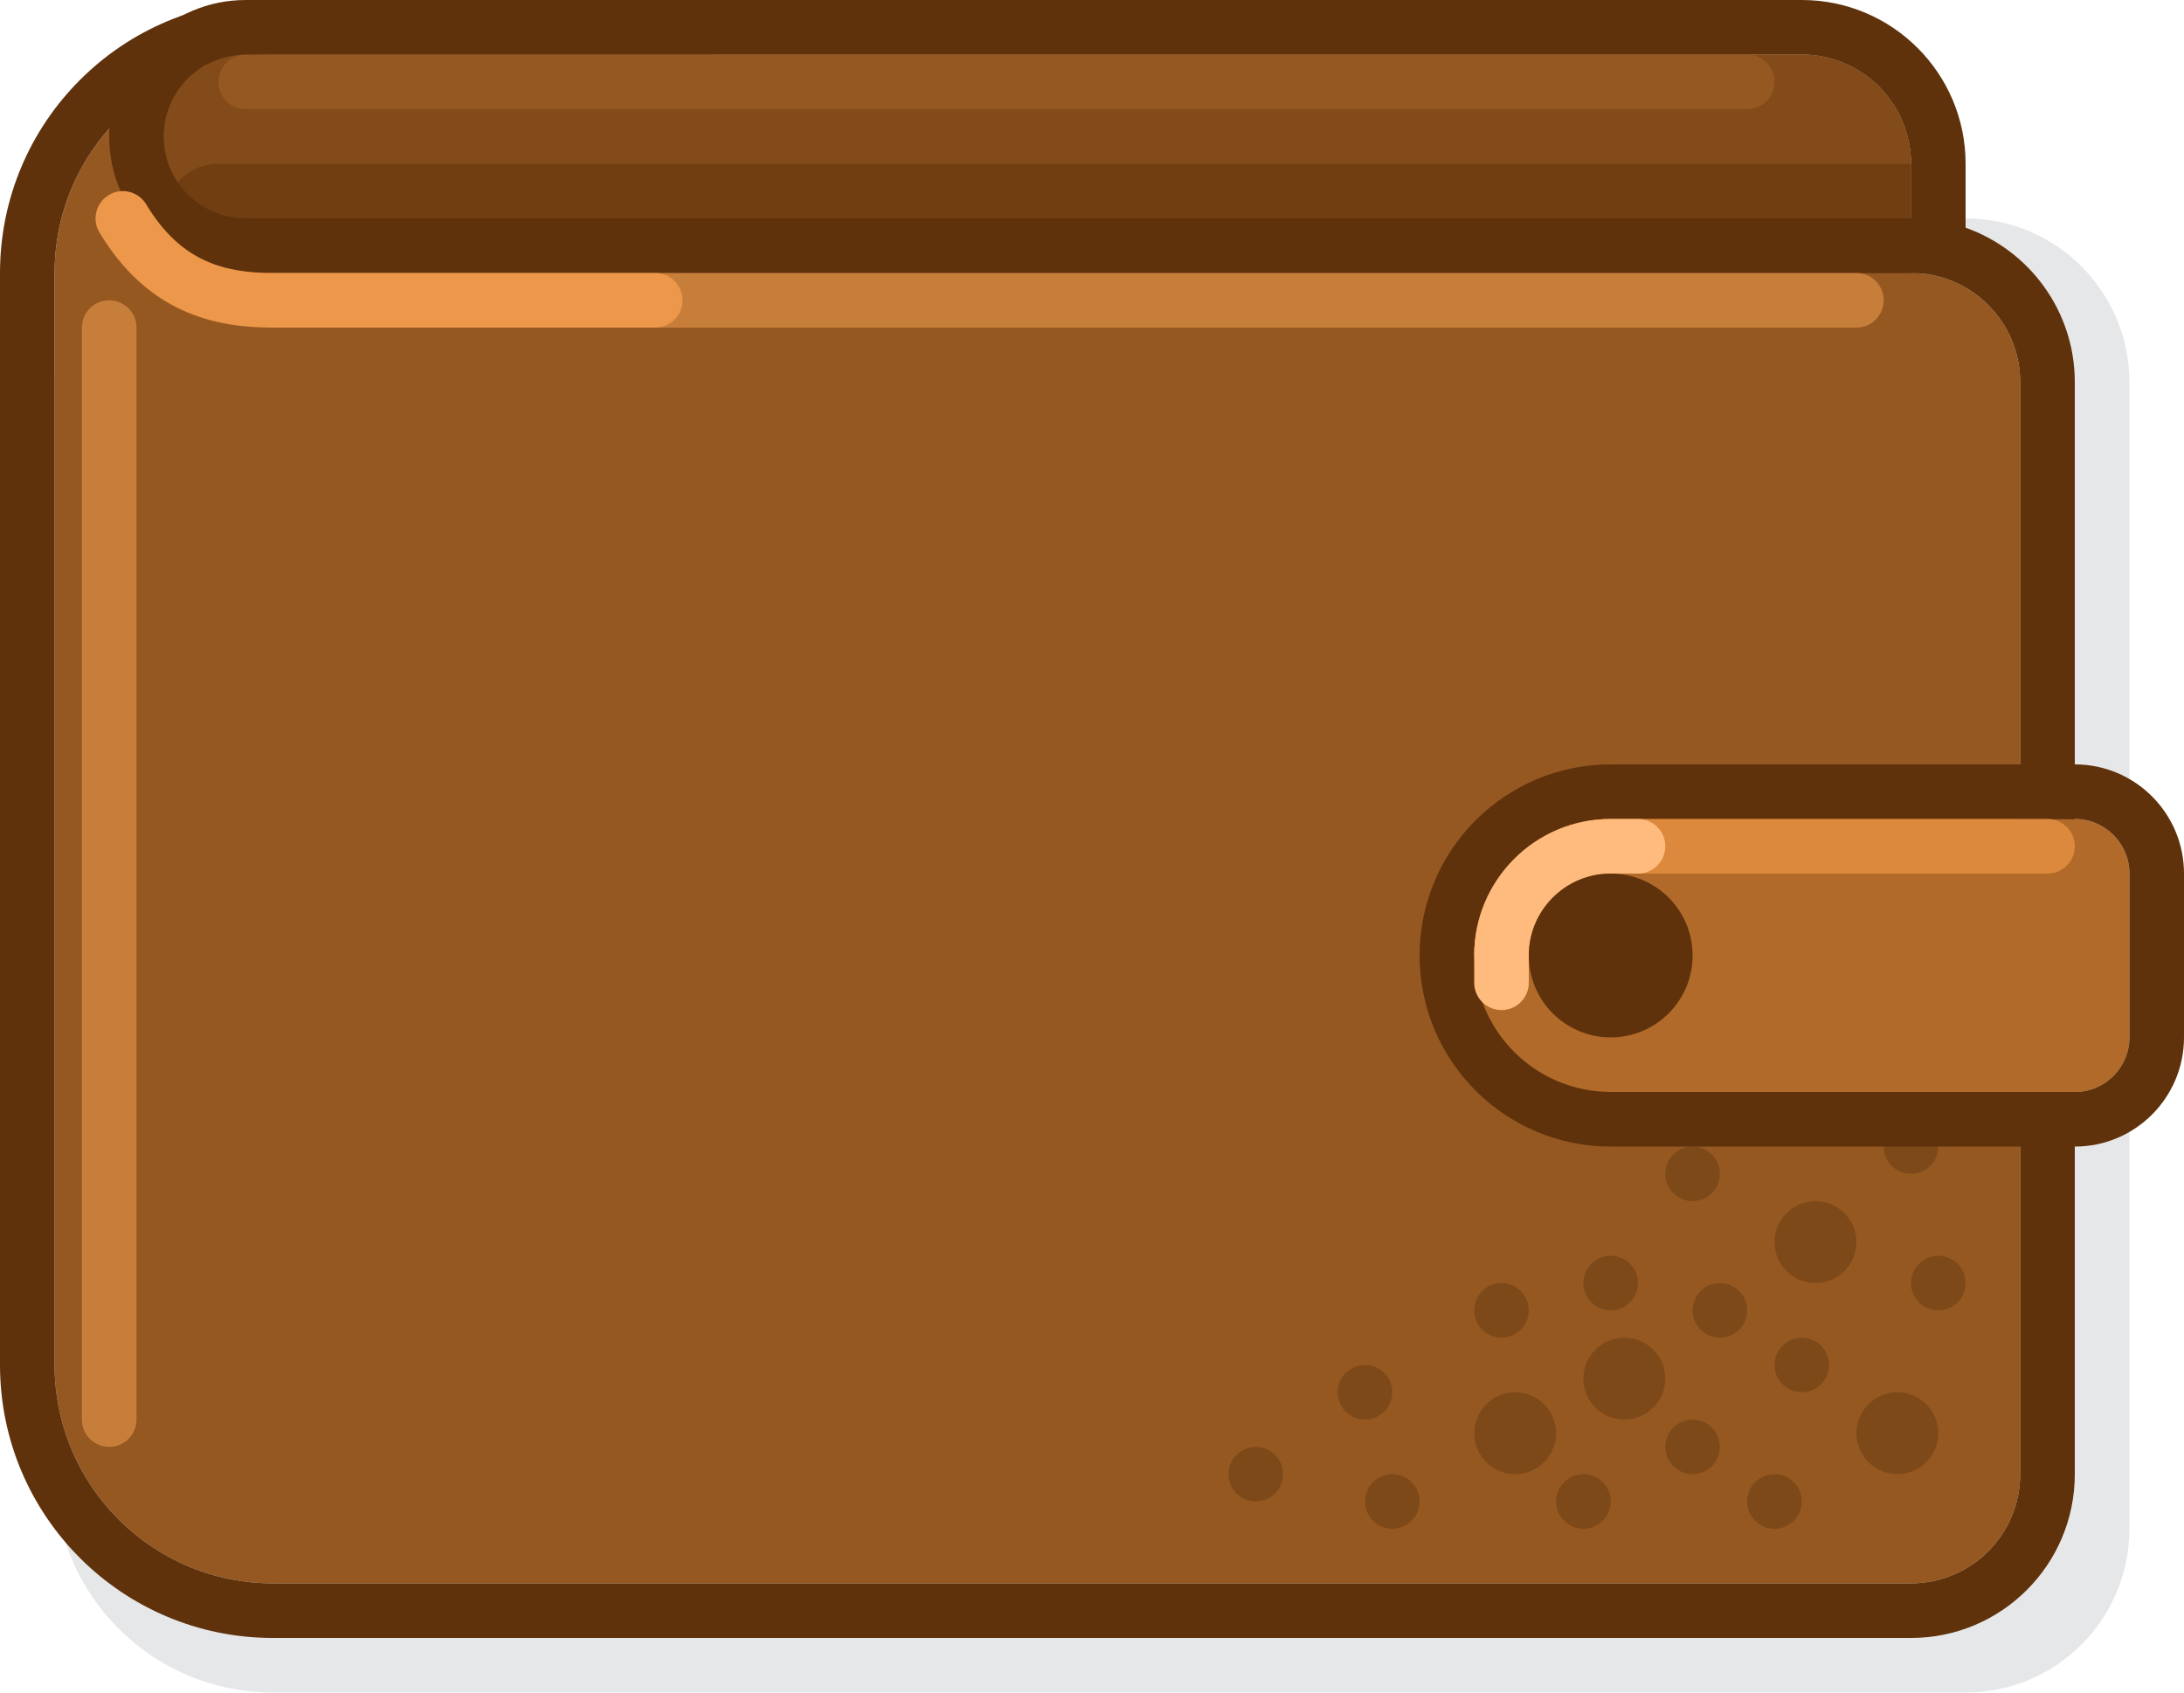 <svg width="80" height="62" viewBox="0 0 80 62" fill="none" xmlns="http://www.w3.org/2000/svg">
<path d="M2 14C2 10.686 4.686 8 8 8H72C75.314 8 78 10.686 78 14V56C78 59.314 75.314 62 72 62H10C5.582 62 2 58.418 2 54V14Z" fill="#021024" fill-opacity="0.1"/>
<path fill-rule="evenodd" clip-rule="evenodd" d="M10 2C5.582 2 2 5.582 2 10V14V16V50C2 54.418 5.582 58 10 58H70C72.209 58 74 56.209 74 54V14C74 11.791 72.209 10 70 10V6C70 3.791 68.209 2 66 2H10Z" fill="#955821"/>
<path fill-rule="evenodd" clip-rule="evenodd" d="M0 10C0 4.477 4.477 0 10 0H66C69.314 0 72 2.686 72 6V8.341C74.33 9.165 76 11.388 76 14V54C76 57.314 73.314 60 70 60H10C4.477 60 0 55.523 0 50V10ZM70 10C72.209 10 74 11.791 74 14V54C74 56.209 72.209 58 70 58H10C5.582 58 2 54.418 2 50V10C2 5.582 5.582 2 10 2H66C68.209 2 70 3.791 70 6V10Z" fill="#5F320B"/>
<path fill-rule="evenodd" clip-rule="evenodd" d="M4 11C4.552 11 5 11.448 5 12V52C5 52.552 4.552 53 4 53C3.448 53 3 52.552 3 52V12C3 11.448 3.448 11 4 11Z" fill="#C87E3B"/>
<path d="M66 2H9C7.343 2 6 3.343 6 5C6 6.657 7.343 8 9 8H70V6C70 3.791 68.209 2 66 2Z" fill="#824B19"/>
<path d="M70 10V6H8C6.895 6 6 6.895 6 8C6 9.105 6.895 10 8 10H70Z" fill="#713E12"/>
<path fill-rule="evenodd" clip-rule="evenodd" d="M9 2C7.343 2 6 3.343 6 5C6 6.657 7.343 8 9 8H71C71.552 8 72 8.448 72 9C72 9.552 71.552 10 71 10H9C6.239 10 4 7.761 4 5C4 2.239 6.239 0 9 0H26C26.552 0 27 0.448 27 1C27 1.552 26.552 2 26 2H9Z" fill="#5F320B"/>
<path d="M56 48C56 48.552 55.552 49 55 49C54.448 49 54 48.552 54 48C54 47.448 54.448 47 55 47C55.552 47 56 47.448 56 48Z" fill="#7E4919"/>
<path d="M60 47C60 47.552 59.552 48 59 48C58.448 48 58 47.552 58 47C58 46.448 58.448 46 59 46C59.552 46 60 46.448 60 47Z" fill="#7E4919"/>
<path d="M61 50.5C61 51.328 60.328 52 59.5 52C58.672 52 58 51.328 58 50.5C58 49.672 58.672 49 59.5 49C60.328 49 61 49.672 61 50.5Z" fill="#7E4919"/>
<path d="M71 52.5C71 53.328 70.328 54 69.5 54C68.672 54 68 53.328 68 52.5C68 51.672 68.672 51 69.5 51C70.328 51 71 51.672 71 52.5Z" fill="#7E4919"/>
<path d="M57 52.5C57 53.328 56.328 54 55.5 54C54.672 54 54 53.328 54 52.5C54 51.672 54.672 51 55.5 51C56.328 51 57 51.672 57 52.5Z" fill="#7E4919"/>
<path d="M51 51C51 51.552 50.552 52 50 52C49.448 52 49 51.552 49 51C49 50.448 49.448 50 50 50C50.552 50 51 50.448 51 51Z" fill="#7E4919"/>
<path d="M47 54C47 54.552 46.552 55 46 55C45.448 55 45 54.552 45 54C45 53.448 45.448 53 46 53C46.552 53 47 53.448 47 54Z" fill="#7E4919"/>
<path d="M71 42C71 42.552 70.552 43 70 43C69.448 43 69 42.552 69 42C69 41.448 69.448 41 70 41C70.552 41 71 41.448 71 42Z" fill="#7E4919"/>
<path d="M63 43C63 43.552 62.552 44 62 44C61.448 44 61 43.552 61 43C61 42.448 61.448 42 62 42C62.552 42 63 42.448 63 43Z" fill="#7E4919"/>
<path d="M59 55C59 55.552 58.552 56 58 56C57.448 56 57 55.552 57 55C57 54.448 57.448 54 58 54C58.552 54 59 54.448 59 55Z" fill="#7E4919"/>
<path d="M52 55C52 55.552 51.552 56 51 56C50.448 56 50 55.552 50 55C50 54.448 50.448 54 51 54C51.552 54 52 54.448 52 55Z" fill="#7E4919"/>
<path d="M64 48C64 48.552 63.552 49 63 49C62.448 49 62 48.552 62 48C62 47.448 62.448 47 63 47C63.552 47 64 47.448 64 48Z" fill="#7E4919"/>
<path d="M67 50C67 50.552 66.552 51 66 51C65.448 51 65 50.552 65 50C65 49.448 65.448 49 66 49C66.552 49 67 49.448 67 50Z" fill="#7E4919"/>
<path d="M72 47C72 47.552 71.552 48 71 48C70.448 48 70 47.552 70 47C70 46.448 70.448 46 71 46C71.552 46 72 46.448 72 47Z" fill="#7E4919"/>
<path d="M68 45.5C68 46.328 67.328 47 66.5 47C65.672 47 65 46.328 65 45.5C65 44.672 65.672 44 66.5 44C67.328 44 68 44.672 68 45.5Z" fill="#7E4919"/>
<path d="M63 53C63 53.552 62.552 54 62 54C61.448 54 61 53.552 61 53C61 52.448 61.448 52 62 52C62.552 52 63 52.448 63 53Z" fill="#7E4919"/>
<path d="M66 55C66 55.552 65.552 56 65 56C64.448 56 64 55.552 64 55C64 54.448 64.448 54 65 54C65.552 54 66 54.448 66 55Z" fill="#7E4919"/>
<path d="M54 35C54 32.239 56.239 30 59 30H76C77.105 30 78 30.895 78 32V38C78 39.105 77.105 40 76 40H59C56.239 40 54 37.761 54 35Z" fill="#B16A29"/>
<path fill-rule="evenodd" clip-rule="evenodd" d="M59 28H76C78.209 28 80 29.791 80 32V38C80 40.209 78.209 42 76 42H59C55.134 42 52 38.866 52 35C52 31.134 55.134 28 59 28ZM59 30C56.239 30 54 32.239 54 35C54 37.761 56.239 40 59 40H76C77.105 40 78 39.105 78 38V32C78 30.895 77.105 30 76 30H59Z" fill="#5F320B"/>
<path fill-rule="evenodd" clip-rule="evenodd" d="M54 35C54 32.239 56.239 30 59 30H75C75.552 30 76 30.448 76 31C76 31.552 75.552 32 75 32H59C57.343 32 56 33.343 56 35H54Z" fill="#DD893D"/>
<path fill-rule="evenodd" clip-rule="evenodd" d="M54 35C54 32.239 56.239 30 59 30H60C60.552 30 61 30.448 61 31C61 31.552 60.552 32 60 32H59C57.343 32 56 33.343 56 35V36C56 36.552 55.552 37 55 37C54.448 37 54 36.552 54 36V35Z" fill="#FEBB7D"/>
<path d="M62 35C62 36.657 60.657 38 59 38C57.343 38 56 36.657 56 35C56 33.343 57.343 32 59 32C60.657 32 62 33.343 62 35Z" fill="#5F320B"/>
<path fill-rule="evenodd" clip-rule="evenodd" d="M8 3C8 2.448 8.448 2 9 2H64C64.552 2 65 2.448 65 3C65 3.552 64.552 4 64 4H9C8.448 4 8 3.552 8 3Z" fill="#955821"/>
<path fill-rule="evenodd" clip-rule="evenodd" d="M9 11C9 10.448 9.448 10 10 10H68C68.552 10 69 10.448 69 11C69 11.552 68.552 12 68 12H10C9.448 12 9 11.552 9 11Z" fill="#C87E3B"/>
<path fill-rule="evenodd" clip-rule="evenodd" d="M3.985 7.143C4.459 6.858 5.073 7.012 5.357 7.486C6.015 8.582 6.746 9.186 7.485 9.531C8.24 9.883 9.078 10 10 10H24C24.552 10 25 10.448 25 11C25 11.552 24.552 12 24 12H10C8.922 12 7.76 11.867 6.64 11.344C5.504 10.814 4.485 9.918 3.642 8.514C3.358 8.041 3.512 7.427 3.985 7.143Z" fill="#EC974A"/>
</svg>
